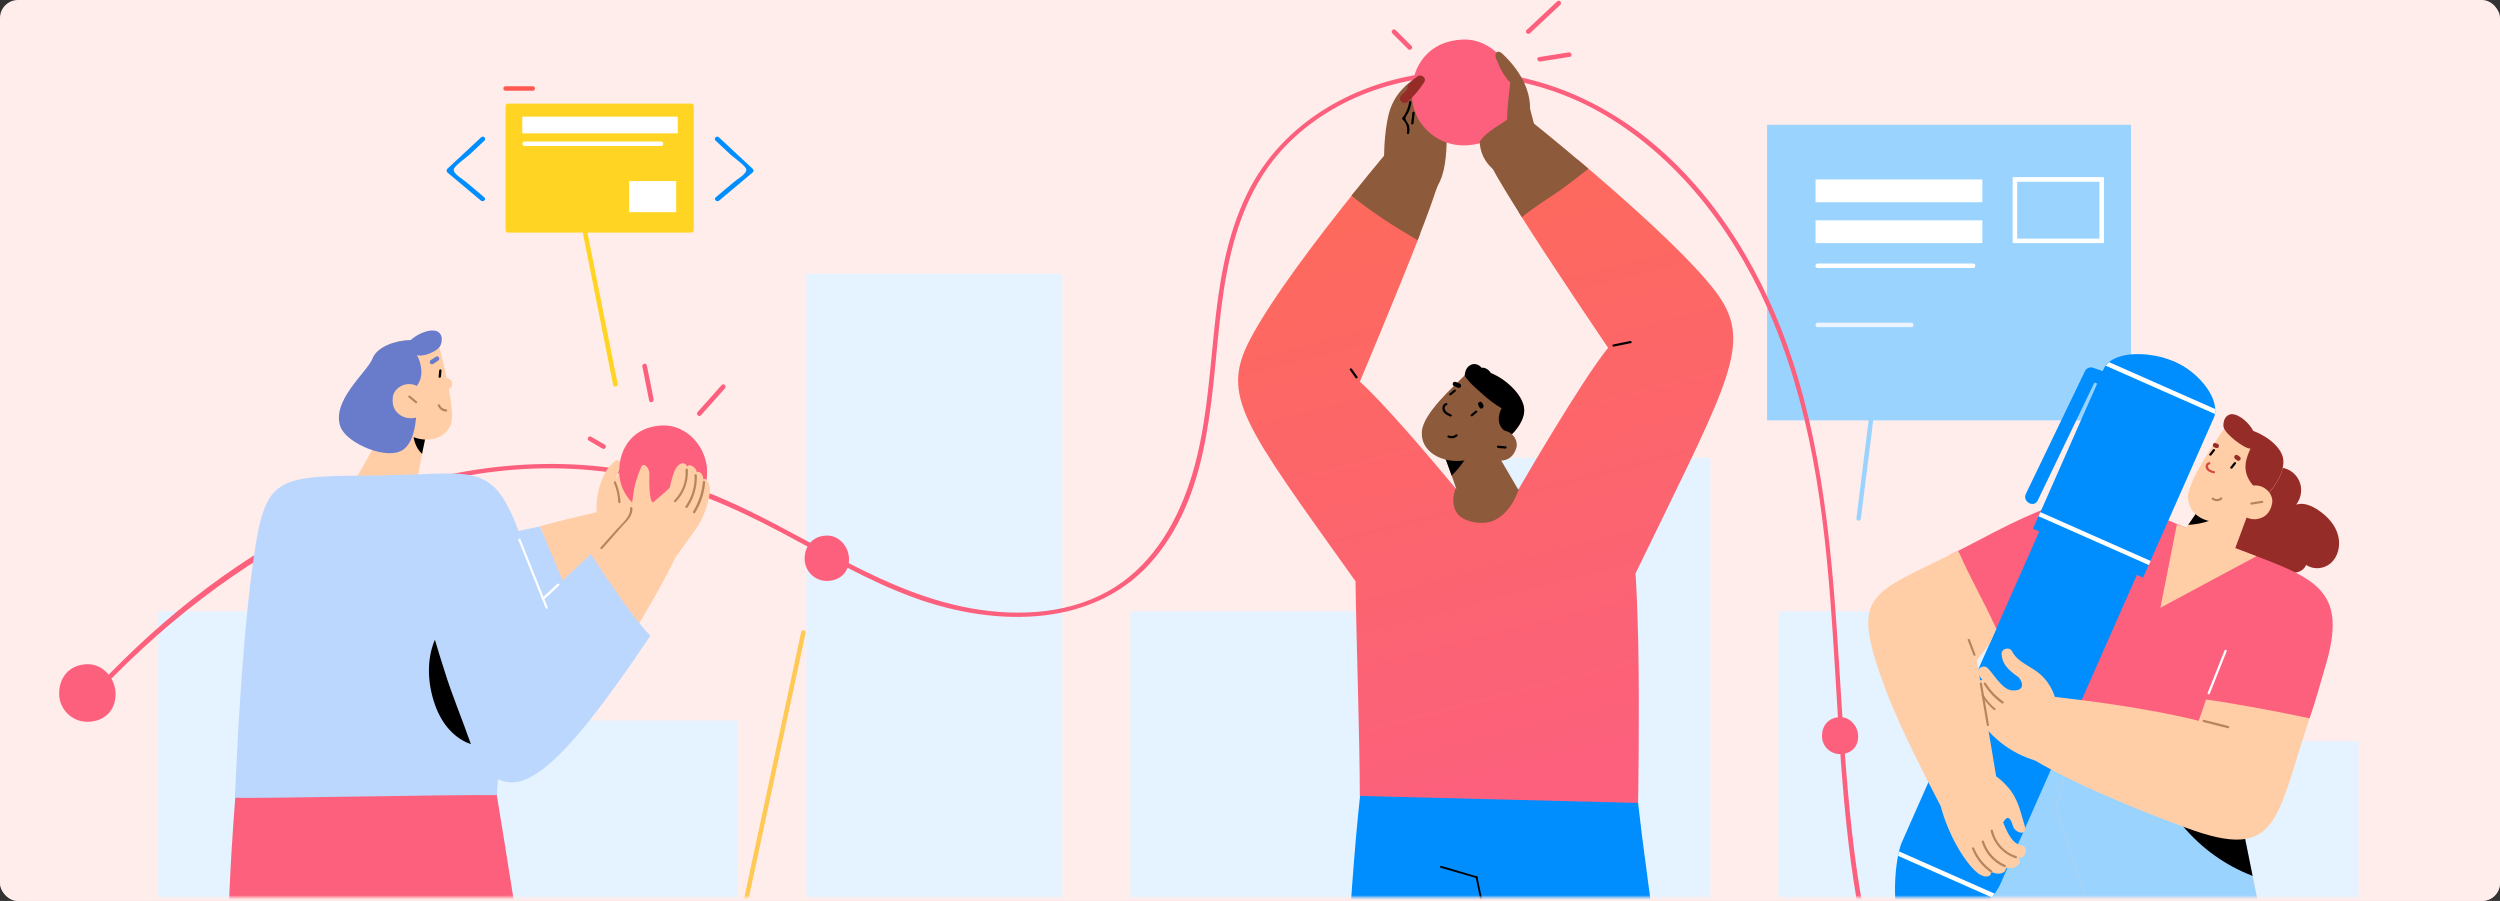 <?xml version="1.0" encoding="UTF-8"?>
<svg width="1110px" height="400px" viewBox="0 0 1110 400" version="1.1" xmlns="http://www.w3.org/2000/svg" xmlns:xlink="http://www.w3.org/1999/xlink">
    <rect x="0" y="0" width="1110" height="400" fill="#333333" stroke="none"/>
    <title>Image</title>
    <defs>
        <rect id="path-1" x="0" y="0" width="1110" height="400" rx="8"></rect>
        <linearGradient x1="28.827%" y1="0%" x2="50%" y2="100%" id="linearGradient-3">
            <stop stop-color="#FD6A5A" offset="0%"></stop>
            <stop stop-color="#FC607D" offset="100%"></stop>
        </linearGradient>
    </defs>
    <g id="🎨-Design" stroke="none" stroke-width="1" fill="none" fill-rule="evenodd">
        <g id="Home" transform="translate(-145, -1310)">
            <g id="Section/Automate" transform="translate(0, 1090)">
                <g id="Image" transform="translate(145, 220)">
                    <mask id="mask-2" fill="white">
                        <use xlink:href="#path-1"></use>
                    </mask>
                    <use id="image" fill="#FFEDEB" xlink:href="#path-1"></use>
                    <rect id="image" fill="#FFEDEB" mask="url(#mask-2)" x="0" y="68" width="1110" height="332" rx="8"></rect>
                    <g id="Teammates-2" mask="url(#mask-2)">
                        <g transform="translate(26, -57)">
                            <g id="Window_4" transform="translate(758.592, 112.232)">
                                <rect id="XMLID_429_" fill="#9BD3FF" fill-rule="nonzero" x="0" y="0.173" width="161.568" height="131.242"></rect>
                                <path d="M53.568,63.85 C48.902,100.915 44.237,137.894 39.658,174.96 C39.485,176.256 41.558,176.256 41.645,174.96 C46.31,137.894 50.976,100.915 55.555,63.85 C55.728,62.554 53.654,62.554 53.568,63.85 Z" id="XMLID_261_" fill="#9BD3FF" fill-rule="nonzero"></path>
                                <rect id="XMLID_259_" fill="#FFFFFF" fill-rule="nonzero" x="21.514" y="24.451" width="74.045" height="10.109"></rect>
                                <path d="M149.558,52.704 L109.037,52.704 L109.037,23.414 L149.558,23.414 L149.558,52.704 Z M111.024,50.717 L147.571,50.717 L147.571,25.488 L111.024,25.488 L111.024,50.717 Z" id="XMLID_2972_" fill="#FFFFFF" fill-rule="nonzero"></path>
                                <rect id="XMLID_254_" fill="#FFFFFF" fill-rule="nonzero" x="21.514" y="42.595" width="74.045" height="10.109"></rect>
                                <path d="M91.498,61.776 L22.464,61.776 C21.168,61.776 21.168,63.763 22.464,63.763 L91.411,63.763 C92.794,63.85 92.794,61.776 91.498,61.776 Z" id="XMLID_253_" fill="#FFFFFF" fill-rule="nonzero"></path>
                                <path d="M64.022,88.042 L22.464,88.042 C21.168,88.042 21.168,90.029 22.464,90.029 L64.022,90.029 C65.318,90.115 65.318,88.042 64.022,88.042 Z" id="XMLID_92_" fill="#EBF4FF" fill-rule="nonzero"></path>
                            </g>
                            <g id="Graphic" transform="translate(44.064, 177.752)">
                                <rect id="XMLID_431_" fill="#E4F3FF" fill-rule="nonzero" x="0.173" y="150.682" width="113.616" height="277.171"></rect>
                                <rect id="XMLID_147_" fill="#E4F3FF" fill-rule="nonzero" x="144.029" y="199.152" width="113.616" height="228.701"></rect>
                                <rect id="XMLID_146_" fill="#E4F3FF" fill-rule="nonzero" x="287.971" y="0.778" width="113.616" height="427.162"></rect>
                                <rect id="XMLID_427_" fill="#E4F3FF" fill-rule="nonzero" x="431.827" y="150.682" width="113.616" height="277.171"></rect>
                                <rect id="XMLID_144_" fill="#E4F3FF" fill-rule="nonzero" x="575.683" y="82.512" width="113.616" height="345.341"></rect>
                                <rect id="XMLID_425_" fill="#E4F3FF" fill-rule="nonzero" x="719.626" y="150.682" width="113.616" height="277.171"></rect>
                                <rect id="XMLID_424_" fill="#E4F3FF" fill-rule="nonzero" x="863.482" y="208.224" width="113.616" height="219.629"></rect>
                            </g>
                            <g id="Scheme_1_" transform="translate(0, 88.04)">
                                <path d="M816.48,428.89 C781.315,335.146 800.496,232.07 772.33,136.858 C761.011,98.582 741.139,61.862 710.986,35.251 C683.338,10.886 647.827,-2.678 610.848,1.123 C576.374,4.666 543.456,22.982 527.818,54.778 C508.637,93.83 515.635,139.19 503.194,180.058 C497.232,199.584 486.778,218.333 469.152,229.565 C450.403,241.488 427.075,242.87 405.648,239.155 C359.597,231.034 322.963,198.893 279.158,184.378 C235.44,169.949 187.142,172.886 143.942,187.747 C102.989,201.83 66.269,226.627 34.819,256.176 C26.87,263.693 19.181,271.469 11.75,279.59 C10.886,280.541 12.269,282.01 13.219,281.059 C74.045,214.618 161.395,163.037 254.534,180.23 C278.208,184.637 299.894,194.227 321.062,205.459 C340.502,215.741 359.683,227.059 380.506,234.576 C416.189,247.363 460.771,248.227 486.864,216.518 C512.179,185.76 511.574,143.338 516.24,105.926 C519.005,83.894 524.016,61.258 537.235,42.854 C547.862,28.08 563.242,17.194 580.09,10.541 C614.995,-3.024 654.653,1.123 686.707,20.131 C721.44,40.694 746.323,75.168 761.443,112.061 C798.422,202.09 780.883,302.746 804.038,395.798 C806.89,407.203 810.346,418.522 814.493,429.494 C815.011,430.618 816.912,430.099 816.48,428.89 Z" id="XMLID_408_" fill="#FC607D" fill-rule="nonzero"></path>
                                <path d="M25.315,276.912 C25.402,285.034 19.699,289.44 12.787,289.44 C5.875,289.44 0.259,283.824 0.259,276.912 C0.259,270 4.493,264.125 12.614,263.866 C19.526,263.606 25.229,270 25.315,276.912 Z" id="XMLID_311_" fill="#FC607D" fill-rule="nonzero"></path>
                                <path d="M350.957,217.037 C351.043,223.43 346.55,226.886 341.107,226.886 C335.664,226.886 331.258,222.48 331.258,217.037 C331.258,211.594 334.627,206.928 341.021,206.755 C346.464,206.582 350.87,211.594 350.957,217.037 Z" id="XMLID_309_" fill="#FC607D" fill-rule="nonzero"></path>
                                <path d="M799.027,295.747 C799.114,301.018 795.398,303.782 790.992,303.782 C786.499,303.782 782.957,300.154 782.957,295.747 C782.957,291.254 785.722,287.539 790.906,287.366 C795.312,287.194 798.941,291.341 799.027,295.747 Z" id="XMLID_116_" fill="#FC607D" fill-rule="nonzero"></path>
                            </g>
                            <g id="Woman_1" transform="translate(52.704, 202.952)">
                                <g id="Legs_1_" transform="translate(0, 171.072)" fill="#FC607D" fill-rule="nonzero">
                                    <g id="XMLID_159_" transform="translate(0, 4.32)">
                                        <path d="M10.368,288.058 C19.699,287.885 58.666,289.354 63.85,289.526 C67.738,273.456 73.613,244.253 76.032,230.688 C80.438,205.459 102.557,24.106 105.754,0.778 L29.376,0.778 C28.685,4.838 27.821,8.64 27.475,12.355 C26.784,19.44 26.266,26.266 25.747,32.918 C20.909,94.867 21.168,143.165 23.587,236.045 C20.477,244.858 14.429,265.594 10.368,288.058 Z" id="XMLID_369_"></path>
                                    </g>
                                    <g id="XMLID_158_" transform="translate(53.568, 0)">
                                        <path d="M61.43,295.229 C78.97,295.747 97.286,295.488 112.493,295.747 C113.962,264.643 113.789,247.795 113.011,229.565 C110.506,173.232 96.768,87.264 88.301,35.942 C86.746,26.525 85.363,18.23 84.24,11.578 L5.53,0.346 C4.493,23.328 65.837,248.054 65.837,248.054 C64.8,257.126 62.381,275.789 61.43,295.229 Z" id="XMLID_131_"></path>
                                    </g>
                                </g>
                                <g id="Head_2_" transform="translate(71.712, 0)" fill-rule="nonzero">
                                    <path d="M39.053,46.483 C38.448,47.088 32.918,76.896 32.918,76.896 L8.294,65.405 L22.637,40.09 L39.053,46.483 Z" id="XMLID_2997_" fill="#FFCEA6"></path>
                                    <path d="M36.979,55.555 C37.93,50.63 38.794,46.742 39.053,46.57 L33.005,44.237 C32.746,48.384 34.042,52.963 36.979,55.555 Z" id="XMLID_407_" fill="#000000"></path>
                                    <path d="M15.034,13.133 C17.626,6.653 29.981,3.629 38.189,5.616 C41.731,6.48 43.546,4.061 44.323,6.998 C46.224,14.17 52.272,37.584 49.594,42.941 C44.928,52.358 32.314,50.112 26.006,43.546 C19.526,36.893 11.405,22.378 15.034,13.133 Z" id="XMLID_2996_" fill="#FFCEA6"></path>
                                    <path d="M43.373,1.037 C39.744,-0.086 34.301,2.765 31.968,5.011 C24.797,5.184 17.021,8.122 15.034,13.133 C12.614,19.354 -3.542,31.968 0.778,43.632 C3.456,50.89 21.859,58.838 28.771,53.568 C36.979,47.347 33.696,26.957 34.646,25.402 C37.93,21.168 36.72,15.638 34.733,11.664 C37.152,12.701 43.891,10.282 45.187,7.344 C46.829,3.11 44.496,1.382 43.373,1.037 Z" id="XMLID_2995_" fill="#697CCC"></path>
                                    <path d="M24.019,30.24 C24.538,26.266 29.808,22.982 34.733,25.402 C35.77,29.549 36.979,33.696 38.275,37.843 C36.288,39.398 31.709,40.522 28.598,39.053 C24.97,37.411 23.501,34.474 24.019,30.24 Z" id="XMLID_2994_" fill="#FFCEA6"></path>
                                    <path d="M50.285,23.76 C49.766,22.205 47.952,21.514 46.483,22.205 C45.965,22.464 45.878,23.155 46.138,23.501 C46.138,23.587 46.224,23.587 46.224,23.587 C46.051,23.674 45.965,23.76 45.792,23.846 C44.842,24.624 46.224,26.006 47.174,25.229 C47.174,25.229 47.261,25.229 47.174,25.315 C46.397,25.834 46.656,27.13 47.693,27.13 C49.334,27.13 50.803,25.402 50.285,23.76 Z" id="XMLID_398_" fill="#FFCEA6"></path>
                                    <path d="M43.114,12.442 C42.336,12.96 41.558,13.478 40.867,13.91 C39.744,14.602 40.781,16.33 41.904,15.638 C42.682,15.12 43.459,14.602 44.15,14.17 C45.274,13.478 44.237,11.664 43.114,12.442 Z" id="XMLID_2981_" fill="#697CCC"></path>
                                    <path d="M44.582,18.576 C44.496,19.526 44.41,20.39 44.323,21.341 C44.237,21.946 45.274,21.946 45.36,21.341 C45.446,20.39 45.533,19.526 45.619,18.576 C45.619,17.885 44.669,17.885 44.582,18.576 Z" id="XMLID_124_" fill="#000000"></path>
                                    <path d="M47.693,35.77 C46.483,35.77 45.36,34.992 44.928,33.869 C44.669,33.264 43.718,33.523 43.978,34.128 C44.582,35.683 46.051,36.806 47.693,36.806 C48.298,36.806 48.298,35.77 47.693,35.77 Z" id="XMLID_344_" fill="#B5855E"></path>
                                    <path d="M34.733,32.314 L31.709,29.808 C31.19,29.376 30.499,30.067 31.018,30.499 C32.054,31.363 33.005,32.141 34.042,33.005 C34.474,33.437 35.165,32.659 34.733,32.314 Z" id="XMLID_123_" fill="#B5855E"></path>
                                </g>
                                <g id="Body" transform="translate(25.056, 64.8)" fill-rule="nonzero">
                                    <path d="M116.813,142.301 C118.627,119.75 120.269,85.882 121.565,59.357 C124.157,3.542 104.026,0.086 67.738,0.346 C16.502,0.691 13.91,-0.95 8.035,43.114 C3.888,74.65 1.382,121.651 0.605,143.424 C8.208,143.942 97.286,141.955 116.813,142.301 Z" id="XMLID_130_" fill="#BCD7FD"></path>
                                    <path d="M89.338,73.267 C85.536,82.166 86.054,92.88 89.424,102.298 C92.448,110.851 98.064,117.158 105.322,119.664 C101.52,108.691 96.941,97.978 93.571,87.005 C92.102,82.512 90.72,77.933 89.338,73.267 Z" id="XMLID_333_" fill="#000000"></path>
                                </g>
                                <g id="Hand_3_" transform="translate(133.056, 53.568)" fill-rule="nonzero">
                                    <path d="M0.432,40.003 L27.907,34.214 C27.907,34.214 49.853,77.933 48.643,78.365 C47.347,78.883 22.378,85.968 21.6,85.45 C20.909,84.931 0.432,40.003 0.432,40.003 Z" id="XMLID_367_" fill="#BCD7FD"></path>
                                    <path d="M27.994,34.128 C37.843,31.363 54.518,27.562 54.518,27.562 C54.518,27.562 59.357,15.552 65.405,7.085 C66.442,5.616 75.082,1.469 76.55,0.864 C91.411,-4.493 81.562,37.843 81.562,37.843 C81.562,37.843 43.718,70.934 43.2,70.157 C42.595,69.466 27.994,34.128 27.994,34.128 Z" id="XMLID_320_" fill="#FFCEA6"></path>
                                    <path d="M63.763,22.55 C63.677,19.008 63.072,15.811 61.776,12.528 C62.64,10.714 63.331,8.813 63.763,6.739 C64.022,5.53 62.64,4.234 61.517,5.098 C59.357,6.739 57.715,8.64 56.678,10.886 C56.592,10.973 56.506,11.059 56.506,11.232 C53.914,16.589 52.79,22.118 53.136,28.166 C53.222,29.03 53.741,29.462 54.432,29.549 C55.037,29.981 55.814,29.981 56.333,29.549 C56.851,30.499 58.32,30.931 58.925,29.722 C59.27,29.117 59.53,28.598 59.789,27.994 C60.134,27.821 60.394,27.562 60.566,27.043 C60.912,26.179 61.258,25.142 61.517,24.019 C62.467,24.278 63.763,23.674 63.763,22.55 Z" id="XMLID_112_" fill="#FFCEA6"></path>
                                    <path d="M61.69,14.429 C61.43,13.824 60.566,14.342 60.826,14.947 C62.035,17.626 62.64,20.477 62.726,23.414 C62.726,24.019 63.763,24.106 63.763,23.414 C63.59,20.304 62.899,17.28 61.69,14.429 Z" id="XMLID_295_" fill="#B5855E"></path>
                                </g>
                                <g id="Point_2" transform="translate(181.44, 14.688)" fill="#FC607D" fill-rule="nonzero">
                                    <path d="M53.827,48.643 C54,61.258 45.101,68.17 34.301,68.17 C23.501,68.17 14.774,59.443 14.774,48.643 C14.774,37.843 21.427,28.685 34.042,28.253 C44.842,27.907 53.654,37.843 53.827,48.643 Z" id="XMLID_115_"></path>
                                    <path d="M27.043,1.555 C26.784,0.259 24.883,0.864 25.056,2.074 C26.093,7.085 27.043,12.182 28.08,17.194 C28.339,18.49 30.24,17.971 30.067,16.675 C29.117,11.664 28.08,6.653 27.043,1.555 Z" id="XMLID_290_"></path>
                                    <path d="M60.307,10.282 C56.765,14.256 53.136,18.317 49.594,22.291 C48.73,23.242 50.112,24.71 51.062,23.76 L61.776,11.75 C62.554,10.8 61.171,9.331 60.307,10.282 Z" id="XMLID_96_"></path>
                                    <path d="M8.381,36.806 C6.394,35.597 4.32,34.474 2.333,33.264 C1.21,32.573 0.173,34.387 1.296,34.992 C3.283,36.202 5.357,37.325 7.344,38.534 C8.467,39.226 9.504,37.498 8.381,36.806 Z" id="XMLID_288_"></path>
                                </g>
                                <g id="Hand_2_" transform="translate(92.448, 59.616)" fill-rule="nonzero">
                                    <path d="M61.085,137.635 C69.293,128.822 77.414,119.923 84.758,110.419 C84.499,107.395 83.981,105.322 83.981,105.322 C83.981,105.322 74.39,74.909 60.998,35.597 C48.384,-1.382 41.213,4.752 0.346,5.443 C0.346,5.443 0.173,7.949 -2.45563593e-14,12.269 C25.92,51.062 46.742,93.226 61.085,137.635 Z" id="XMLID_171_" fill="#BCD7FD"></path>
                                    <path d="M141.091,7.258 C141.178,4.925 139.277,3.283 138.154,4.147 C138.413,2.333 134.957,-0.173 133.92,1.642 C133.574,0.173 131.501,-1.037 129.254,1.901 C127.958,3.542 126.835,8.208 126.23,10.886 C125.712,11.664 120.442,16.07 118.886,17.453 C116.986,17.798 117.072,7.258 117.158,5.184 C117.331,1.814 114.48,-0.346 113.616,1.642 C112.061,5.098 110.246,10.541 109.987,14.342 C109.814,16.07 108.95,23.587 104.285,29.29 C98.496,33.955 91.843,39.917 85.277,46.051 C86.141,64.714 88.733,83.117 92.88,101.261 C108,80.093 122.342,55.555 128.822,41.731 C129.427,41.126 137.29,29.981 137.549,29.722 C140.918,25.056 143.77,17.885 144.115,11.578 C143.856,9.072 142.646,6.394 141.091,7.258 Z" id="XMLID_173_" fill="#FFCEA6"></path>
                                    <path d="M128.909,17.28 C128.477,17.712 127.699,17.107 128.131,16.675 C131.76,12.96 133.574,8.122 133.229,3.024 C133.142,2.419 134.179,2.246 134.266,2.938 C134.525,8.208 132.71,13.392 128.909,17.28 Z" id="XMLID_114_" fill="#B5855E"></path>
                                    <path d="M133.229,19.181 C136.08,15.034 137.462,10.368 137.203,5.443 C137.203,4.752 138.154,4.838 138.24,5.53 C138.413,10.714 136.944,15.552 134.093,19.786 C133.747,20.304 132.883,19.699 133.229,19.181 Z" id="XMLID_300_" fill="#B5855E"></path>
                                    <path d="M136.598,21.514 C139.018,17.453 140.486,13.133 140.918,8.381 C141.005,7.69 141.955,7.862 141.955,8.554 C141.523,13.478 140.054,17.971 137.462,22.118 C137.03,22.723 136.253,22.118 136.598,21.514 Z" id="XMLID_299_" fill="#B5855E"></path>
                                    <path d="M91.152,40.522 C79.92,50.717 68.256,62.208 61.258,68.861 C47.002,82.512 48.211,139.363 48.211,139.363 C60.566,147.312 76.464,138.326 117.59,76.723 C108.864,67.478 98.237,51.062 91.152,40.522 Z" id="XMLID_298_" fill="#BCD7FD"></path>
                                    <path d="M109.642,20.045 C109.555,19.44 108.605,19.354 108.605,20.045 C108.95,23.76 104.976,26.87 102.73,29.376 C100.31,32.054 97.978,34.733 95.558,37.411 C95.126,37.93 95.818,38.621 96.25,38.102 C99.274,34.646 102.298,31.277 105.322,27.821 C107.395,25.661 109.901,23.328 109.642,20.045 Z" id="XMLID_297_" fill="#B5855E"></path>
                                    <path d="M71.107,64.368 C70.675,63.331 70.243,62.208 69.811,61.171 C69.638,60.826 69.552,60.48 69.379,60.134 C65.923,51.494 62.467,42.854 59.011,34.214 C58.752,33.61 59.789,33.35 59.962,33.955 C63.331,42.422 66.701,50.976 70.157,59.443 C70.33,59.789 70.416,60.134 70.589,60.48 C71.107,61.69 71.539,62.899 72.058,64.195 C72.317,64.714 71.366,64.973 71.107,64.368 Z" id="XMLID_294_" fill="#FFFFFF"></path>
                                    <path d="M77.069,54.432 C74.909,56.419 72.749,58.406 70.589,60.394 L69.811,61.085 C69.638,60.739 69.552,60.394 69.379,60.048 C69.638,59.789 69.898,59.616 70.157,59.357 C72.23,57.456 74.304,55.555 76.291,53.654 C76.896,53.309 77.587,54 77.069,54.432 Z" id="XMLID_111_" fill="#FFFFFF"></path>
                                </g>
                            </g>
                            <g id="Window_3" transform="translate(216, 336.872)">
                                <path d="M113.702,0.778 C102.038,55.296 90.374,109.728 78.71,164.246 C79.402,164.333 80.093,164.333 80.698,164.419 C92.362,109.987 104.026,55.555 115.69,1.123 C116.035,-0.173 114.048,-0.432 113.702,0.778 Z" id="XMLID_2968_" fill="#FECA55" fill-rule="nonzero"></path>
                            </g>
                            <g id="Window_1" transform="translate(171.936, 94.952)">
                                <path d="M109.037,65.318 L27.562,65.318 C27.043,65.318 26.525,64.886 26.525,64.282 L26.525,9.072 C26.525,8.554 26.957,8.035 27.562,8.035 L109.037,8.035 C109.555,8.035 110.074,8.467 110.074,9.072 L110.074,64.282 C109.987,64.8 109.555,65.318 109.037,65.318 Z" id="XMLID_422_" fill="#FFD423"></path>
                                <path d="M136.339,37.066 L121.219,22.982 C120.269,22.118 118.8,23.501 119.75,24.451 C121.997,26.611 124.33,28.685 126.576,30.845 C127.613,31.795 133.315,35.856 133.402,37.238 C133.661,39.312 129.514,41.472 128.045,42.768 C125.28,45.101 122.515,47.347 119.837,49.68 C118.8,50.544 120.269,51.926 121.306,51.149 C126.317,47.002 131.328,42.768 136.253,38.621 C136.771,38.189 136.685,37.411 136.339,37.066 Z" id="XMLID_3003_" fill="#008EFF" fill-rule="nonzero"></path>
                                <path d="M0.605,37.066 L15.725,22.982 C16.675,22.118 18.144,23.501 17.194,24.451 C14.947,26.611 12.614,28.685 10.368,30.845 C9.331,31.795 3.629,35.856 3.542,37.238 C3.283,39.312 7.43,41.472 8.899,42.768 C11.664,45.101 14.429,47.347 17.107,49.68 C18.144,50.544 16.675,51.926 15.638,51.149 C10.627,47.002 5.616,42.768 0.691,38.621 C0.259,38.189 0.259,37.411 0.605,37.066 Z" id="XMLID_3002_" fill="#008EFF" fill-rule="nonzero"></path>
                                <rect id="XMLID_419_" fill="#FFFFFF" fill-rule="nonzero" x="33.955" y="13.824" width="69.034" height="7.43"></rect>
                                <path d="M95.558,24.883 L34.992,24.883 C33.696,24.883 33.696,26.87 34.992,26.87 L95.558,26.87 C96.854,26.957 96.854,24.883 95.558,24.883 Z" id="XMLID_418_" fill="#FFFFFF" fill-rule="nonzero"></path>
                                <rect id="XMLID_3001_" fill="#FFFFFF" fill-rule="nonzero" x="81.389" y="42.422" width="20.909" height="13.824"></rect>
                                <path d="M60.48,63.59 C65.059,86.746 69.725,109.814 74.304,132.97 C74.563,134.266 76.464,133.747 76.291,132.451 C71.712,109.469 67.133,86.573 62.554,63.59 L60.48,63.59 Z" id="XMLID_273_" fill="#FFD423"></path>
                                <path d="M38.621,0.346 L26.525,0.346 C25.229,0.346 25.229,2.333 26.525,2.333 L38.621,2.333 C39.917,2.333 39.917,0.346 38.621,0.346 Z" id="XMLID_225_" fill="#FF5950" fill-rule="nonzero"></path>
                            </g>
                            <g id="Man" transform="translate(523.584, 56.936)">
                                <g id="Legs" transform="translate(15.552, 313.632)" fill-rule="nonzero">
                                    <g id="XMLID_177_" fill="#008EFF">
                                        <path d="M42.077,15.12 C30.154,83.635 25.315,308.621 26.784,339.898 L80.611,344.909 C80.611,344.909 89.251,247.277 85.104,228.096 C85.104,228.096 113.184,23.155 112.147,0.173 L42.077,15.12 Z" id="XMLID_135_"></path>
                                    </g>
                                    <g id="XMLID_178_" transform="translate(73.44, 7.776)">
                                        <path d="M144.461,327.024 L91.066,334.8 C80.179,311.99 57.802,248.918 49.939,218.506 C43.546,193.622 5.962,24.019 2.592,0.691 L83.549,0.691 C84.326,4.752 84.931,8.64 85.536,12.269 C87.005,21.082 88.042,28.598 88.733,35.165 C89.165,38.966 89.77,44.15 90.547,50.371 C96.595,97.546 111.888,202.694 111.888,202.694 C119.405,212.717 144.461,327.024 144.461,327.024 Z" id="XMLID_375_" fill="#008EFF"></path>
                                        <path d="M25.834,111.974 C22.81,97.459 19.699,82.944 16.675,68.429 C16.589,68.083 16.589,67.824 16.502,67.478 C16.762,67.565 17.107,67.651 17.366,67.738 C17.453,68.083 17.539,68.342 17.539,68.688 C20.563,83.03 23.587,97.373 26.611,111.715 C26.784,112.234 25.92,112.493 25.834,111.974 Z" id="XMLID_2983_" fill="#000000"></path>
                                        <path d="M17.539,68.688 C17.28,68.602 16.934,68.515 16.589,68.429 L1.037,63.936 C0.605,63.763 0.691,63.158 1.123,63.158 C1.814,63.072 12.01,66.355 16.33,67.565 C16.589,67.651 16.934,67.738 17.194,67.824 C17.453,68.083 17.539,68.342 17.539,68.688 Z" id="XMLID_363_" fill="#000000"></path>
                                    </g>
                                </g>
                                <path d="M150.854,70.848 C169.862,86.918 197.338,111.024 210.73,127.699 C228.182,149.472 221.184,163.123 187.747,231.811 C184.313,238.851 180.623,246.403 176.592,254.637 C176.595,254.689 176.598,254.741 176.602,254.794 C177.206,264.125 177.552,274.666 177.811,285.466 C178.416,320.198 177.725,356.573 177.725,356.573 L54.173,353.462 C54.173,328.32 52.531,280.886 52.272,258.163 L50.796,256.091 C2.47,188.278 -7.73,176.003 5.357,150.941 C15.12,132.192 37.066,103.68 52.272,84.758 C61.43,91.67 71.28,97.632 81.043,103.766 C70.502,130.982 54.173,169.517 54.173,169.517 C64.368,178.589 84.758,202.522 96.768,216.95 C98.928,219.456 100.829,221.789 102.298,223.603 L102.298,223.603 L122.256,221.616 C122.256,221.616 122.286,221.607 122.345,221.589 L122.256,221.53 C122.256,221.53 123.034,220.061 124.502,217.555 C124.589,217.382 124.675,217.296 124.762,217.123 C127.958,211.594 133.92,201.398 140.486,190.685 C148.954,176.774 158.544,161.741 164.419,154.483 C164.419,154.483 140.486,119.318 124.675,94.262 C129.946,89.77 147.312,73.958 150.854,70.848 Z" id="Combined-Shape" fill="url(#linearGradient-3)"></path>
                                <g id="Hands" transform="translate(49.248, 0)" fill-rule="nonzero">
                                    <g id="Hand_5_" transform="translate(63.072, 53.568)">
                                        <path d="M61.949,97.891 C59.443,98.41 56.938,98.928 54.346,99.446 C53.741,99.533 54,100.57 54.605,100.397 C57.11,99.878 59.616,99.36 62.208,98.842 C62.813,98.755 62.554,97.805 61.949,97.891 Z" id="XMLID_332_" fill="#000000"></path>
                                        <path d="M32.659,29.635 C36.288,26.957 39.83,24.192 43.373,21.427 C29.203,9.331 18.23,0.605 18.23,0.605 L0.518,20.822 C3.024,25.574 7.949,33.696 13.824,42.941 C19.613,38.016 26.611,34.128 32.659,29.635 Z" id="XMLID_381_" fill="#8D5A3B"></path>
                                    </g>
                                    <g id="Hand_4_" transform="translate(0, 31.968)">
                                        <path d="M30.586,74.736 C34.646,64.454 37.93,55.382 39.485,50.198 L19.008,33.264 C19.008,33.264 11.405,42.25 1.21,54.95 C10.368,62.467 20.39,68.774 30.586,74.736 Z" id="XMLID_380_" fill="#8D5A3B"></path>
                                        <path d="M3.888,135.389 C3.024,134.179 2.246,133.056 1.382,131.846 C1.037,131.328 0.173,131.846 0.518,132.365 C1.382,133.574 2.16,134.698 3.024,135.907 C3.37,136.426 4.234,135.907 3.888,135.389 Z" id="XMLID_331_" fill="#000000"></path>
                                        <path d="M26.266,53.827 C26.698,55.037 28.339,55.901 29.549,55.469 C29.808,55.382 30.154,55.296 30.413,55.123 L30.499,55.642 C30.586,56.333 30.845,56.938 31.277,57.37 C30.931,59.616 30.413,61.862 29.722,64.022 C29.549,64.627 29.549,65.232 29.808,65.75 C33.178,60.653 37.325,55.987 39.658,50.285 C39.917,49.68 40.262,49.075 40.608,48.47 C40.608,48.384 40.608,48.298 40.608,48.298 C45.533,38.275 43.546,8.467 39.485,10.109 C35.165,11.837 36.115,15.638 36.374,19.267 C35.165,19.526 32.227,21.946 31.882,22.378 C31.363,21.254 30.845,20.218 30.326,19.181 C33.264,14.602 35.165,9.418 36.029,3.888 C36.547,0.432 31.363,-1.037 30.758,2.333 C30.499,2.333 30.24,2.333 30.067,2.419 C23.414,6.826 19.181,12.269 17.539,19.699 C15.898,27.302 15.552,34.992 15.725,42.768 C15.466,45.533 15.12,48.384 14.861,51.149 C14.688,52.618 15.638,53.482 16.762,53.741 C17.539,54.518 18.749,54.778 19.786,54.346 C20.218,54.259 20.65,54.086 20.995,53.827 C21.254,54.086 21.514,54.432 21.859,54.691 C23.414,56.074 25.402,55.555 26.266,53.827 Z" id="XMLID_313_" fill="#8D5A3B"></path>
                                        <path d="M28.253,18.144 C28.08,19.699 27.907,21.254 27.734,22.896 C27.648,23.501 28.685,23.501 28.771,22.896 C28.944,21.341 29.117,19.786 29.29,18.144 C29.29,17.539 28.253,17.539 28.253,18.144 Z" id="XMLID_307_" fill="#000000"></path>
                                        <path d="M25.315,21.168 C24.883,20.045 26.006,19.094 26.525,17.971 C27.216,16.589 27.562,15.12 27.821,13.565 C27.907,12.96 26.957,12.614 26.87,13.306 C26.438,15.984 25.488,18.317 23.846,20.39 C23.674,20.563 23.587,20.909 23.846,21.082 C25.574,22.637 26.266,24.71 25.834,27.043 C25.661,27.648 26.698,27.907 26.784,27.302 C27.043,26.266 27.043,25.229 26.87,24.192 C26.611,22.982 25.747,22.291 25.315,21.168 Z" id="XMLID_306_" fill="#000000"></path>
                                    </g>
                                    <g id="Point_3" transform="translate(19.008, 0)" fill="#FC607D">
                                        <path d="M54.95,41.645 C55.123,56.506 44.669,64.627 31.968,64.627 C19.267,64.627 8.986,54.346 8.986,41.645 C8.986,28.944 16.848,18.144 31.709,17.626 C44.41,17.194 54.778,28.944 54.95,41.645 Z" id="XMLID_312_"></path>
                                        <path d="M73.526,0.691 C69.034,4.925 64.541,9.158 59.962,13.392 C59.011,14.256 60.48,15.725 61.43,14.861 C65.923,10.627 70.416,6.394 74.995,2.16 C75.859,1.21 74.477,-0.259 73.526,0.691 Z" id="XMLID_109_"></path>
                                        <path d="M8.899,20.477 L1.814,13.392 C0.864,12.442 -0.518,13.91 0.346,14.861 L7.43,21.946 C8.381,22.81 9.763,21.341 8.899,20.477 Z" id="XMLID_267_"></path>
                                        <path d="M78.624,23.328 C74.218,24.019 69.898,24.71 65.491,25.402 C64.195,25.574 64.714,27.562 66.01,27.389 C70.416,26.698 74.736,26.006 79.142,25.315 C80.438,25.056 79.92,23.155 78.624,23.328 Z" id="XMLID_266_"></path>
                                    </g>
                                    <path d="M82.944,59.184 C83.03,58.838 83.117,58.493 83.03,58.061 C82.166,54.864 81.389,51.581 80.525,48.384 C80.611,39.83 76.118,31.363 68.256,23.933 C65.75,21.6 64.022,24.106 66.01,27.302 C67.306,30.845 69.12,33.955 71.712,36.72 C71.712,37.066 70.33,47.779 70.33,53.05 C70.33,53.741 60.48,58.579 58.147,63.072 C58.406,68.947 61.603,74.218 67.219,77.328 C69.293,78.451 70.848,76.118 69.811,74.477 C69.984,74.39 70.157,74.218 70.33,74.045 C71.712,74.39 73.354,73.354 72.835,71.626 C72.835,71.539 72.749,71.453 72.749,71.366 C73.958,71.366 75.168,70.33 74.909,68.947 C75.254,68.947 75.686,68.774 75.946,68.602 C75.946,68.602 76.032,68.688 76.032,68.688 C76.982,69.725 79.142,69.293 79.402,67.824 C79.747,65.664 79.834,63.504 79.834,61.43 C81.216,62.294 83.549,61.258 82.944,59.184 C82.944,59.184 82.944,59.184 82.944,59.184 Z" id="Finger" fill="#8D5A3B"></path>
                                    <path d="M31.363,33.61 C30.672,33.523 27.216,36.547 26.352,37.843 C26.006,38.362 26.006,38.966 26.179,39.398 C25.315,40.435 24.365,41.472 23.328,42.422 C21.427,44.15 24.278,47.002 26.179,45.274 C29.03,42.682 31.45,39.744 33.523,36.547 C34.56,34.906 32.918,33.437 31.363,33.61 Z" id="Finger_1_" fill="#952C28"></path>
                                </g>
                                <g id="Head" transform="translate(81.216, 161.568)" fill-rule="nonzero">
                                    <path d="M43.459,56.16 C38.189,47.261 28.339,30.413 27.907,28.944 L8.467,34.992 L14.17,50.89 L17.453,60.134 L20.045,67.306 L33.264,64.454 C36.115,61.171 39.744,58.579 43.459,56.16 Z" id="XMLID_184_" fill="#8D5A3B"></path>
                                    <path d="M24.538,29.981 L8.467,34.992 L13.738,49.68 C19.094,44.323 23.674,37.411 24.538,29.981 Z" id="XMLID_402_" fill="#000000"></path>
                                    <path d="M45.878,21.686 C47.174,11.664 26.957,-2.419 20.045,4.666 C14.774,9.936 1.123,21.946 0.518,29.981 C-0.259,40.522 12.269,45.014 21.254,42.509 C30.067,40.09 44.496,31.536 45.878,21.686 Z" id="XMLID_401_" fill="#8D5A3B"></path>
                                    <path d="M40.435,31.363 C43.286,28.426 45.446,25.142 45.878,21.686 C46.742,15.293 38.794,7.258 31.104,4.147 C31.018,3.888 30.845,3.715 30.672,3.456 C29.808,2.333 28.253,1.555 27.043,1.814 C25.92,0.346 23.846,-0.432 22.032,0.605 C19.526,1.901 19.613,5.098 19.526,5.27 C21.082,7.949 24.192,10.541 26.179,12.355 C29.203,15.206 33.091,18.23 35.942,19.786 C35.77,19.872 31.19,28.426 40.435,31.363 Z" id="XMLID_400_" fill="#000000"></path>
                                    <path d="M42.422,37.498 C43.546,34.128 40.608,29.462 35.77,29.635 C33.35,32.659 30.758,35.51 28.166,38.448 C29.117,40.435 32.4,43.027 35.424,43.027 C38.966,42.941 41.213,41.126 42.422,37.498 Z" id="XMLID_399_" fill="#8D5A3B"></path>
                                    <path d="M16.157,66.355 C13.478,62.381 14.515,58.147 15.466,55.382 C19.267,55.728 39.571,55.814 43.546,55.642 C43.546,55.728 40.608,65.837 32.573,69.552 C27.648,71.885 18.835,70.33 16.157,66.355 Z" id="XMLID_357_" fill="#8D5A3B"></path>
                                    <path d="M37.584,36.634 L34.301,36.374 C33.696,36.288 33.696,37.325 34.301,37.411 L37.584,37.67 C38.275,37.67 38.275,36.634 37.584,36.634 Z" id="XMLID_351_" fill="#000000"></path>
                                    <path d="M13.565,22.55 C12.614,22.118 11.578,21.686 10.973,20.822 C10.454,20.045 10.454,18.749 11.491,18.403 C12.096,18.23 11.837,17.28 11.232,17.453 C10.022,17.798 9.418,19.094 9.677,20.304 C9.936,21.946 11.664,22.81 13.046,23.414 C13.651,23.674 14.17,22.81 13.565,22.55 Z" id="XMLID_127_" fill="#000000"></path>
                                    <path d="M15.552,31.45 C14.774,32.141 13.565,32.314 12.614,31.882 C12.01,31.622 11.491,32.486 12.096,32.746 C13.565,33.35 15.034,33.178 16.243,32.141 C16.762,31.709 16.07,31.018 15.552,31.45 Z" id="XMLID_349_" fill="#000000"></path>
                                    <path d="M27.821,18.403 C27.648,18.058 27.475,17.712 27.302,17.366 C26.698,16.243 24.97,17.194 25.574,18.403 C25.747,18.749 25.92,19.094 26.093,19.44 C26.611,20.563 28.339,19.526 27.821,18.403 Z" id="XMLID_348_" fill="#000000"></path>
                                    <path d="M17.453,8.899 C16.848,8.64 16.243,8.381 15.725,8.122 C15.206,7.949 14.602,7.949 14.342,8.467 C14.083,8.899 14.17,9.59 14.688,9.85 C15.293,10.109 15.898,10.368 16.416,10.627 C16.934,10.8 17.539,10.8 17.798,10.282 C18.058,9.936 17.971,9.158 17.453,8.899 Z" id="XMLID_126_" fill="#000000"></path>
                                    <path d="M24.278,20.909 C23.587,21.427 22.982,21.946 22.291,22.55 C21.773,22.982 22.55,23.674 22.982,23.242 C23.674,22.723 24.278,22.205 24.97,21.6 C25.488,21.254 24.71,20.477 24.278,20.909 Z" id="XMLID_338_" fill="#000000"></path>
                                    <path d="M14.774,11.578 C14.083,12.096 13.478,12.614 12.787,13.219 C12.269,13.651 13.046,14.342 13.478,13.91 C14.17,13.392 14.774,12.874 15.466,12.269 C15.984,11.837 15.293,11.146 14.774,11.578 Z" id="XMLID_337_" fill="#000000"></path>
                                </g>
                            </g>
                            <g id="Woman_2" transform="translate(780.192, 214.184)">
                                <path d="M207.014,104.458 L196.56,157.334 L188.87,195.955 L91.67,163.728 C91.67,163.728 95.818,149.126 101.52,131.587 C99.274,126.058 105.408,113.616 106.531,109.123 C109.555,97.632 109.469,96.163 109.728,95.386 L159.235,81.302 L168.134,78.797 L177.898,83.117 L190.771,92.534 L207.014,104.458 Z" id="Body_2_" fill="#FC607D" fill-rule="nonzero"></path>
                                <path d="M188.957,56.765 C187.747,61.171 181.181,65.491 185.242,67.478 C179.885,74.045 177.466,85.709 183.168,91.325 C186.365,94.435 204.077,95.386 208.31,96.682 C211.766,97.718 216.173,97.286 217.728,93.658 C221.011,95.818 225.418,95.558 228.528,92.966 C231.984,90.029 233.021,85.104 231.984,80.784 C230.774,75.859 227.232,72.058 223.085,69.293 C220.234,67.392 216.605,65.75 213.322,66.874 C216.259,62.986 216.346,57.542 212.976,53.741 C209.347,49.68 203.386,49.334 199.152,52.358 C199.325,51.149 199.498,49.853 199.67,48.643 C199.843,48.47 199.843,48.211 199.67,48.125 C199.498,47.866 199.152,47.866 199.066,48.125 C194.486,48.989 190.253,52.099 188.957,56.765 Z" id="Hair" fill="#952C28" fill-rule="nonzero"></path>
                                <g id="Leg_1_" transform="translate(0, 163.296)" fill-rule="nonzero">
                                    <path d="M163.555,13.565 C161.222,13.133 158.803,12.787 156.47,12.355 C144.202,10.282 131.846,8.294 119.664,6.048 C110.333,4.32 101.088,1.814 91.757,0.346 C67.565,73.872 50.63,191.03 47.952,210.211 C45.965,224.122 42.422,292.896 41.818,325.296 C41.558,337.651 37.93,344.045 31.968,346.982 C15.811,354.931 1.901,350.266 0.864,368.41 L68.515,368.41 C68.515,368.41 99.878,270.518 94.694,241.92 C94.522,242.006 147.744,68.17 163.555,13.565 Z" id="XMLID_2993_" fill="#FFCEA6"></path>
                                    <path d="M80.784,325.728 C88.906,295.661 97.373,257.99 94.522,242.006 C94.522,242.006 147.744,68.17 163.555,13.478 C161.222,13.046 158.803,12.701 156.47,12.269 C144.202,10.195 131.846,8.208 119.664,5.962 C110.333,4.234 101.088,1.728 91.757,0.259 C67.565,73.786 50.63,190.944 47.952,210.125 C46.051,223.69 42.595,289.44 41.818,322.79 C54.778,323.741 67.824,324.778 80.784,325.728 Z" id="XMLID_392_" fill="#9BD3FF"></path>
                                </g>
                                <g id="Leg" transform="translate(106.272, 168.48)" fill-rule="nonzero">
                                    <path d="M115.171,343.872 C87.264,350.352 89.856,356.918 88.56,363.312 L158.63,363.312 C144.288,267.322 118.368,229.738 118.368,229.738 C113.789,191.462 83.981,44.928 83.981,44.928 L86.4,13.133 C74.304,11.146 62.208,9.245 50.112,7.171 C37.843,5.098 25.488,3.11 13.306,0.864 C11.923,0.605 10.627,0.346 9.245,0.086 L0.259,33.264 C0.259,33.264 47.606,172.714 63.158,221.962 C78.797,271.21 134.784,339.293 115.171,343.872 Z" id="XMLID_2992_" fill="#FFCEA6"></path>
                                    <path d="M149.731,315.965 C135.648,254.707 118.368,229.738 118.368,229.738 C113.789,191.462 83.981,44.928 83.981,44.928 L86.4,13.133 C74.304,11.146 62.208,9.245 50.112,7.171 C37.843,5.098 25.488,3.11 13.306,0.864 C11.923,0.605 10.627,0.346 9.245,0.086 L0.259,33.264 C0.259,33.264 47.606,172.714 63.158,221.962 C73.526,254.707 101.693,295.747 113.616,320.976 C125.712,319.075 137.808,317.779 149.731,315.965 Z" id="XMLID_389_" fill="#9BD3FF"></path>
                                    <path d="M56.506,40.867 C65.146,51.149 75.6,58.579 87.696,63.245 C85.45,51.926 83.981,44.928 83.981,44.928 L86.4,13.133 C74.304,11.146 62.208,9.245 50.112,7.171 C46.31,6.566 42.509,5.875 38.794,5.27 C40.349,18.317 48.73,31.622 56.506,40.867 Z" id="XMLID_388_" fill="#000000"></path>
                                </g>
                                <g id="Hand" transform="translate(22.464, 0)" fill-rule="nonzero">
                                    <path d="M145.67,78.71 L136.166,84.326 L81.475,116.813 L61.344,128.822 C53.914,115.258 45.187,102.47 37.152,89.165 C40.694,87.437 44.496,85.536 48.557,83.376 C91.67,60.653 99.36,59.702 137.894,75.427 C140.4,76.464 142.992,77.587 145.67,78.71 Z" id="XMLID_386_" fill="#FC607D"></path>
                                    <g id="Pen" transform="translate(12.096, 0)">
                                        <path d="M47.174,235.872 C46.656,236.909 45.878,238.205 44.928,239.501 C44.496,240.019 44.064,240.624 43.632,241.142 C35.51,251.251 17.539,265.853 9.245,262.397 C-0.518,258.336 -0.432,235.008 1.987,222.739 C2.074,222.134 2.246,221.616 2.333,221.098 C2.333,221.011 2.419,220.838 2.419,220.752 C2.592,220.147 2.678,219.542 2.851,219.11 C3.11,218.16 3.37,217.382 3.715,216.691 L64.627,78.883 L67.91,71.453 L95.99,7.949 C96.25,7.344 96.509,6.826 96.854,6.394 C97.2,5.789 97.718,5.27 98.15,4.752 C102.47,0.432 110.765,-0.605 119.405,1.728 C119.75,1.814 120.182,1.901 120.528,2.074 C120.614,2.074 120.701,2.16 120.787,2.16 C121.046,2.246 121.306,2.333 121.565,2.419 C121.997,2.592 122.342,2.678 122.774,2.851 C123.206,3.024 123.552,3.11 123.984,3.283 C124.243,3.37 124.589,3.542 124.848,3.629 C125.194,3.802 125.539,3.974 125.885,4.147 C126.23,4.32 126.576,4.493 126.922,4.666 C127.267,4.838 127.613,5.011 127.872,5.184 C135.648,9.763 140.4,17.194 140.141,23.414 C140.141,24.106 140.054,24.797 139.882,25.488 C139.795,26.093 139.536,26.611 139.363,27.216 L111.283,90.72 L110.506,92.534 L108,98.15 L47.174,235.872 Z" id="XMLID_2989_" fill="#008EFF"></path>
                                        <path d="M114.912,89.942 L110.765,99.274 L61.862,77.587 L64.368,71.971 L66.614,66.96 L93.139,6.912 C93.398,6.307 93.744,5.702 94.176,5.098 C94.176,5.098 94.176,5.011 94.262,5.011 C94.694,4.493 95.213,3.974 95.731,3.542 C95.731,3.542 95.731,3.456 95.818,3.456 C100.829,-0.518 110.592,-0.864 119.491,1.555 C119.837,1.642 120.269,1.728 120.614,1.901 C120.701,1.901 120.787,1.987 120.874,1.987 C121.133,2.074 121.392,2.16 121.651,2.246 C122.083,2.419 122.429,2.506 122.861,2.678 C123.293,2.851 123.638,2.938 124.07,3.11 C124.33,3.197 124.675,3.37 124.934,3.456 C125.28,3.629 125.626,3.802 125.971,3.974 C126.317,4.147 126.662,4.32 127.008,4.493 C127.354,4.666 127.699,4.838 127.958,5.011 C135.821,9.504 142.042,17.28 142.733,23.674 C142.733,23.933 142.819,24.106 142.819,24.365 C142.819,24.883 142.819,25.402 142.819,25.834 C142.819,26.093 142.733,26.266 142.733,26.525 C142.646,27.13 142.474,27.734 142.214,28.253 L115.776,87.955 L114.912,89.942 Z" id="XMLID_2988_" fill="#008EFF"></path>
                                        <path d="M103.162,11.146 C98.237,9.418 93.312,7.776 88.387,6.048 C87.178,5.616 85.536,6.394 85.018,7.517 C76.291,25.661 67.478,43.891 58.752,62.035 C57.024,65.578 62.381,68.515 64.022,64.973 C72.403,47.52 80.784,30.154 89.165,12.701 C93.312,14.17 97.459,15.552 101.606,17.021 C105.408,18.23 106.79,12.355 103.162,11.146 Z" id="XMLID_326_" fill="#008EFF"></path>
                                        <rect id="XMLID_316_" fill="#FFFFFF" transform="translate(89.252, 81.954) rotate(-66.121) translate(-89.252, -81.954) " x="88.258" y="55.17" width="1.987" height="53.568"></rect>
                                        <path d="M142.646,26.611 L94.176,5.184 C94.176,5.184 94.176,5.098 94.262,5.098 C94.694,4.579 95.213,4.061 95.731,3.629 L142.819,24.451 C142.819,24.97 142.819,25.488 142.819,25.92 C142.733,26.179 142.646,26.438 142.646,26.611 Z" id="XMLID_315_" fill="#FFFFFF"></path>
                                        <path d="M44.842,239.587 C44.41,240.106 43.978,240.71 43.546,241.229 L1.987,222.826 C2.074,222.221 2.246,221.702 2.333,221.184 C2.333,221.098 2.419,220.925 2.419,220.838 L44.842,239.587 Z" id="XMLID_314_" fill="#FFFFFF"></path>
                                    </g>
                                    <path d="M68.688,218.074 C64.541,217.382 62.294,211.68 60.739,208.051 C61.862,205.978 63.504,204.077 65.146,209.693 C66.096,212.803 72.23,214.618 69.984,208.31 C68.947,205.373 67.997,199.411 64.282,194.054 C63.072,192.413 60.48,189.475 57.629,187.488 C55.642,175.306 51.408,149.99 49.075,136.08 L54.864,128.39 L57.715,121.997 C51.235,107.914 47.088,101.434 40.781,87.35 C1.555,107.05 -7.43,105.494 7.949,147.398 C14.774,166.061 28.08,191.203 33.005,200.707 C36.374,213.494 43.546,225.331 48.902,229.997 C52.445,233.107 55.555,232.07 55.296,230.256 C55.555,230.256 55.901,230.17 56.16,230.17 C59.011,231.552 62.122,230.17 61.862,228.528 C62.122,228.355 62.467,228.269 62.726,228.096 C63.936,228.355 65.664,228.355 67.046,227.146 C68.861,225.677 68.17,224.64 67.565,224.035 C67.651,223.949 67.738,223.862 67.824,223.69 C71.021,223.776 72.23,218.678 68.688,218.074 Z" id="XMLID_120_" fill="#FFCEA6"></path>
                                    <path d="M66.528,222.912 C61.258,221.184 57.37,216.864 56.16,211.507 C55.987,210.902 55.037,211.162 55.21,211.766 C56.506,217.469 60.739,222.048 66.269,223.862 C66.874,224.122 67.133,223.085 66.528,222.912 Z" id="XMLID_319_" fill="#B5855E"></path>
                                    <path d="M61.69,226.886 C57.11,224.899 53.741,221.098 52.186,216.346 C52.013,215.741 50.976,216 51.235,216.605 C52.79,221.616 56.333,225.677 61.171,227.75 C61.776,228.01 62.294,227.146 61.69,226.886 Z" id="XMLID_117_" fill="#B5855E"></path>
                                    <path d="M55.728,229.306 C52.186,226.8 49.507,223.43 47.866,219.37 C47.606,218.765 46.656,219.024 46.915,219.629 C48.643,223.949 51.408,227.491 55.21,230.17 C55.728,230.602 56.246,229.738 55.728,229.306 Z" id="XMLID_317_" fill="#B5855E"></path>
                                    <path d="M48.47,133.402 C47.606,131.242 46.742,128.995 45.965,126.835 C45.706,126.23 44.755,126.49 45.014,127.094 C45.878,129.254 46.742,131.501 47.52,133.661 C47.779,134.266 48.73,134.006 48.47,133.402 Z" id="XMLID_324_" fill="#B5855E"></path>
                                </g>
                                <g id="Hand_1_" transform="translate(69.984, 82.944)" fill-rule="nonzero">
                                    <path d="M133.92,69.725 C124.502,68.083 114.739,65.664 105.062,65.318 L100.051,79.92 C78.365,74.39 49.334,70.762 36.202,69.293 C34.906,65.491 32.832,62.035 29.808,59.357 C25.834,55.728 19.699,54.086 17.194,49.075 C16.07,46.829 12.269,47.866 12.528,50.371 C12.787,54.346 15.034,56.678 18.058,59.098 C18.835,59.702 20.218,60.48 20.736,61.43 C23.501,66.096 19.094,66.874 16.416,66.269 C12.528,65.491 8.381,58.406 6.653,56.851 C4.838,54.346 0.605,56.851 2.419,59.53 C2.851,60.221 3.37,60.998 3.974,61.776 C2.16,61.862 0.518,63.59 1.814,65.405 C2.16,65.837 2.506,66.269 2.851,66.787 C1.123,66.874 -0.518,69.379 1.037,71.194 C1.382,71.626 1.728,72.058 2.074,72.49 C0.864,73.008 -0.086,74.477 0.778,76.032 C6.48,86.573 16.243,94.176 27.389,97.546 C35.338,102.298 55.21,112.925 94.781,127.526 C135.821,142.646 134.179,123.811 149.213,78.97 C149.904,76.723 139.622,70.675 133.92,69.725 Z" id="XMLID_383_" fill="#FFCEA6"></path>
                                    <path d="M156.47,55.123 C154.051,63.331 152.064,70.762 149.299,78.797 C141.782,77.242 134.179,75.686 126.576,74.304 C118.109,72.749 109.642,71.28 101.088,70.157 L106.272,17.28 L107.914,0.086 C114.394,2.592 120.355,4.752 125.712,6.826 C153.706,17.366 165.715,23.674 156.47,55.123 Z" id="XMLID_382_" fill="#FC607D"></path>
                                    <path d="M111.542,48.643 C109.037,54.95 106.531,61.258 104.026,67.478 C103.766,68.083 104.717,68.429 104.976,67.824 C107.482,61.517 109.987,55.21 112.493,48.989 C112.666,48.47 111.715,48.038 111.542,48.643 Z" id="XMLID_330_" fill="#FFFFFF"></path>
                                    <path d="M113.27,82.253 C109.642,81.302 106.013,80.352 102.384,79.488 C101.779,79.315 101.52,80.266 102.125,80.438 C105.754,81.389 109.382,82.339 113.011,83.203 C113.616,83.376 113.875,82.339 113.27,82.253 Z" id="XMLID_329_" fill="#B5855E"></path>
                                    <path d="M13.219,71.28 C10.109,69.12 7.517,66.355 5.53,63.158 C5.184,62.64 4.32,63.072 4.666,63.677 C6.739,67.046 9.418,69.898 12.701,72.23 C13.306,72.49 13.824,71.626 13.219,71.28 Z" id="XMLID_322_" fill="#B5855E"></path>
                                    <path d="M9.763,74.477 C7.69,72.749 5.962,70.762 4.493,68.429 C4.234,67.997 3.456,68.429 3.715,68.861 C5.184,71.194 6.998,73.267 9.072,75.082 C9.59,75.427 10.195,74.822 9.763,74.477 Z" id="XMLID_190_" fill="#B5855E"></path>
                                    <path d="M3.802,63.245 C3.715,62.64 2.678,62.899 2.851,63.504 C3.888,69.638 4.925,75.773 5.962,81.907 C6.048,82.512 7.085,82.253 6.912,81.648 C5.875,75.514 4.838,69.379 3.802,63.245 Z" id="XMLID_118_" fill="#B5855E"></path>
                                </g>
                                <g id="Head_1_" transform="translate(152.928, 25.92)" fill-rule="nonzero">
                                    <path d="M20.304,38.102 C20.304,38.621 13.219,48.816 8.035,56.246 C7.862,58.752 7.776,61.344 7.603,63.85 L31.709,64.627 L38.707,45.792 L20.304,38.102 Z" id="XMLID_27_" fill="#FFCEA6"></path>
                                    <path d="M12.442,49.939 C16.502,44.064 20.304,38.534 20.304,38.102 L29.981,42.509 C26.266,47.434 19.094,49.594 12.442,49.939 Z" id="XMLID_143_" fill="#000000"></path>
                                    <path d="M54.691,21.514 C54.432,14.515 43.632,7.603 35.338,6.826 C31.709,6.48 30.758,3.629 29.117,6.134 C24.97,12.355 11.578,31.19 12.355,38.362 C13.565,48.816 26.266,50.803 34.474,46.656 C42.682,42.509 55.123,31.45 54.691,21.514 Z" id="XMLID_2999_" fill="#FFCEA6"></path>
                                    <path d="M31.882,0.778 C35.683,0.95 39.917,5.357 41.299,8.208 C48.038,10.714 54.432,16.07 54.691,21.427 C54.95,28.08 49.507,35.251 43.373,40.522 C41.558,38.189 41.99,35.683 41.213,32.4 C35.338,25.574 38.707,19.44 40.09,16.07 C37.411,16.243 28.426,9.331 28.08,6.221 C27.907,1.642 30.672,0.778 31.882,0.778 Z" id="XMLID_142_" fill="#952C28"></path>
                                    <path d="M49.68,40.522 C50.544,36.634 46.57,31.795 41.126,32.486 C38.707,36.115 36.288,39.571 33.696,43.114 C35.078,45.187 39.053,47.779 42.509,47.434 C46.483,46.915 48.816,44.669 49.68,40.522 Z" id="XMLID_2998_" fill="#FFCEA6"></path>
                                    <path d="M45.187,39.226 C43.546,39.485 41.99,39.744 40.349,40.003 C39.744,40.09 40.003,41.04 40.608,40.954 C42.25,40.694 43.805,40.435 45.446,40.176 C46.138,40.09 45.792,39.139 45.187,39.226 Z" id="XMLID_356_" fill="#B5855E"></path>
                                    <path d="M26.784,37.843 C25.92,38.621 24.624,38.707 23.674,37.93 C23.155,37.498 22.464,38.189 22.982,38.621 C24.278,39.744 26.266,39.744 27.475,38.534 C27.907,38.102 27.216,37.325 26.784,37.843 Z" id="XMLID_129_" fill="#B5855E"></path>
                                    <path d="M24.019,26.093 C23.242,25.92 22.378,25.661 21.773,25.142 C21.168,24.538 20.909,23.328 21.946,23.069 C22.55,22.896 22.291,21.946 21.686,22.118 C20.477,22.378 19.872,23.674 20.304,24.797 C20.822,26.179 22.378,26.698 23.674,27.043 C24.365,27.216 24.624,26.266 24.019,26.093 Z" id="XMLID_354_" fill="#D24A43"></path>
                                    <path d="M25.402,13.91 C25.142,13.824 24.883,13.738 24.624,13.651 C23.414,13.219 22.81,15.12 24.106,15.552 C24.365,15.638 24.624,15.725 24.883,15.811 C26.093,16.243 26.611,14.342 25.402,13.91 Z" id="XMLID_353_" fill="#952C28"></path>
                                    <path d="M35.251,19.613 C34.992,19.44 34.646,19.181 34.387,19.008 C33.955,18.662 33.264,18.922 33.005,19.354 C32.746,19.872 32.918,20.39 33.35,20.736 C33.61,20.909 33.955,21.168 34.214,21.341 C34.646,21.686 35.338,21.427 35.597,20.995 C35.942,20.477 35.683,19.958 35.251,19.613 Z" id="XMLID_128_" fill="#952C28"></path>
                                    <path d="M32.746,22.291 C32.227,22.982 31.709,23.674 31.19,24.278 C30.758,24.797 31.709,25.315 32.054,24.797 C32.573,24.106 33.091,23.414 33.61,22.81 C34.042,22.291 33.178,21.773 32.746,22.291 Z" id="XMLID_341_" fill="#000000"></path>
                                    <path d="M23.414,16.502 C22.896,17.194 22.378,17.885 21.859,18.49 C21.427,19.008 22.378,19.526 22.723,19.008 C23.242,18.317 23.76,17.626 24.278,17.021 C24.71,16.502 23.846,15.984 23.414,16.502 Z" id="XMLID_121_" fill="#000000"></path>
                                    <path d="M42.768,63.85 L37.757,66.528 L23.242,74.304 L0.086,86.746 L5.702,58.406 L6.307,55.296 L7.43,49.594 C9.85,50.63 12.442,51.667 15.12,52.79 L24.883,57.11 C31.45,59.616 37.411,61.776 42.768,63.85 Z" id="XMLID_2982_" fill="#FFCEA6"></path>
                                </g>
                            </g>
                        </g>
                    </g>
                </g>
            </g>
        </g>
    </g>
</svg>